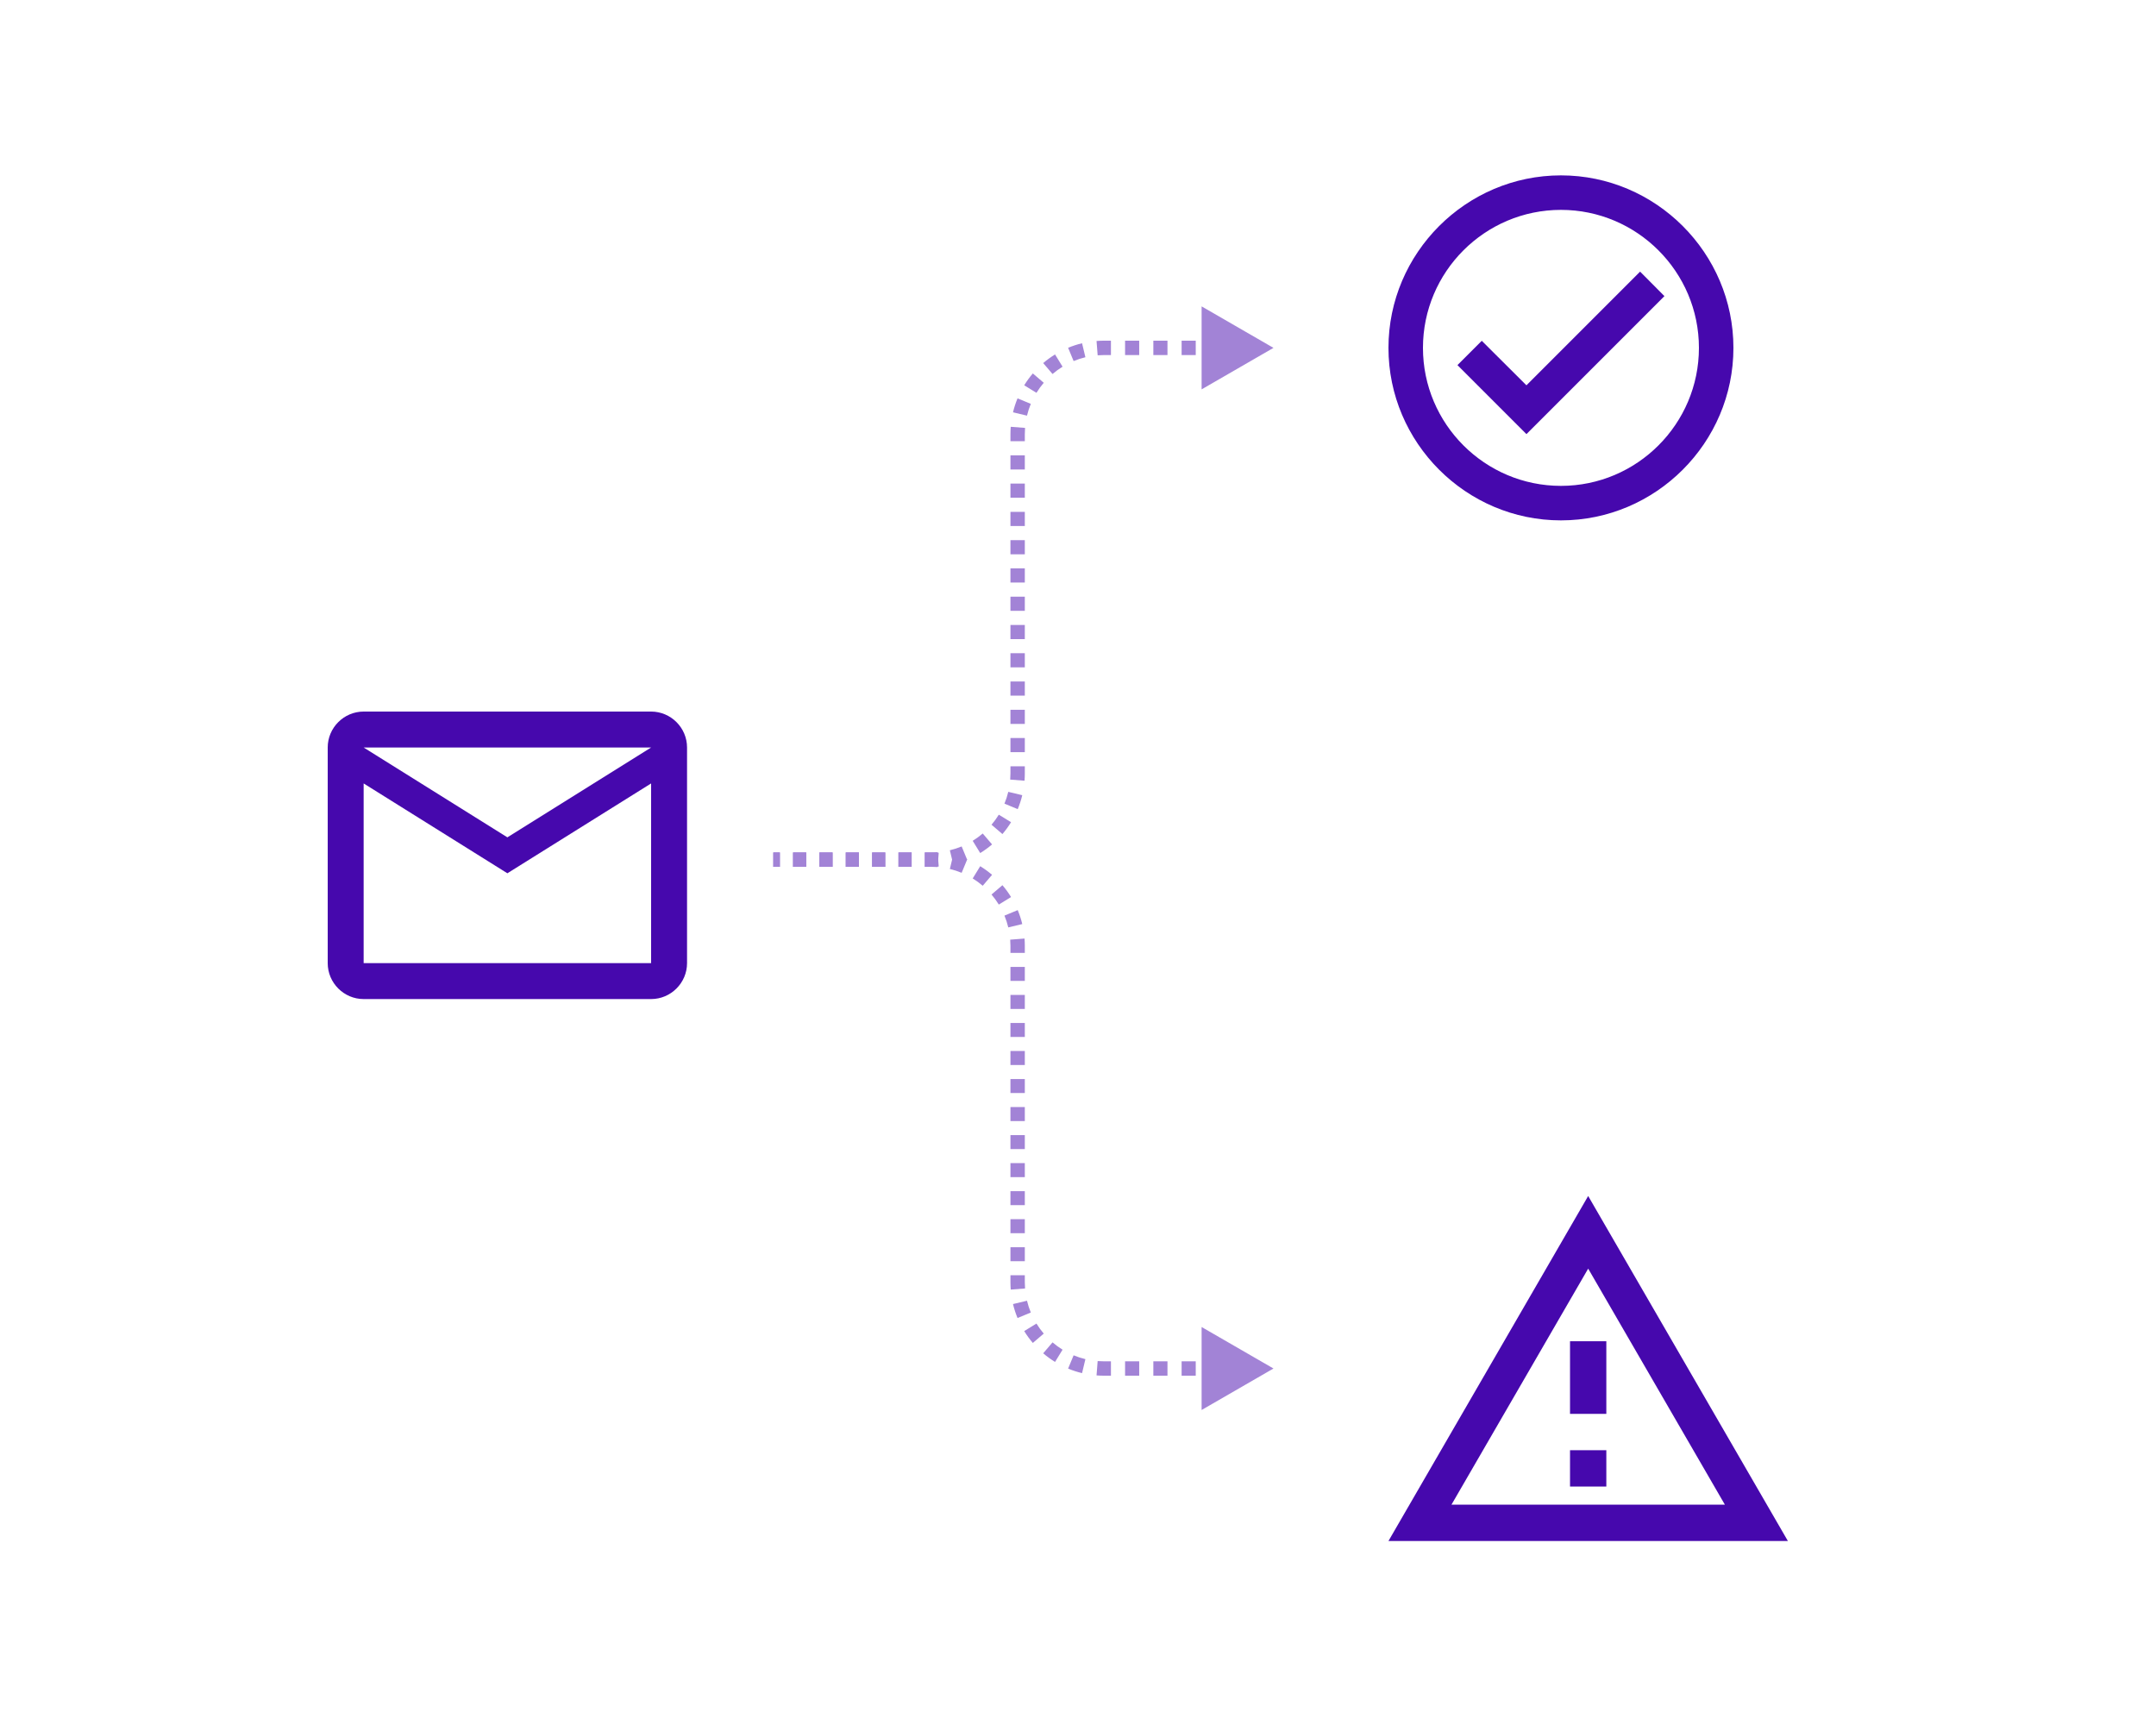 <svg width="750" height="600" viewBox="0 0 750 600" fill="none" xmlns="http://www.w3.org/2000/svg">
<rect width="750" height="600" fill="white"/>
<path d="M114 260C114 253.125 119.625 247.5 126.5 247.5H226.5C233.375 247.5 239 253.125 239 260V335C239 341.875 233.375 347.5 226.5 347.5H126.5C119.625 347.5 114 341.875 114 335V260ZM126.5 260L176.5 291.25L226.5 260H126.5ZM126.5 335H226.5V272.5L176.5 303.75L126.5 272.5V335Z" fill="#4608AD"/>
<path d="M552.474 416L483 536H621.947L552.474 416ZM552.474 441.263L600.032 523.368H504.916L552.474 441.263ZM546.158 466.526V491.789H558.789V466.526H546.158ZM546.158 504.421V517.053H558.789V504.421" fill="#4608AD"/>
<path d="M543 61C510 61 483 88 483 121C483 154 510 181 543 181C576 181 603 154 603 121C603 88 576 61 543 61ZM543 169C516.54 169 495 147.46 495 121C495 94.54 516.54 73 543 73C569.46 73 591 94.54 591 121C591 147.46 569.46 169 543 169ZM570.54 94.48L531 134.02L515.46 118.54L507 127L531 151L579 103L570.54 94.48Z" fill="#4608AD"/>
<path d="M443 476L418 461.566V490.434L443 476ZM269 301.5H271.292V296.5H269V301.5ZM275.875 301.5H280.458V296.5H275.875V301.5ZM285.042 301.5H289.625V296.5H285.042V301.5ZM294.208 301.5H298.792V296.5H294.208V301.5ZM303.375 301.5H307.958V296.5H303.375V301.5ZM312.542 301.5H317.125V296.5H312.542V301.5ZM321.708 301.5H324V296.5H321.708V301.5ZM324 301.5C324.728 301.5 325.449 301.528 326.162 301.584L326.55 296.599C325.708 296.533 324.858 296.5 324 296.5V301.5ZM330.425 302.254C331.837 302.592 333.207 303.039 334.526 303.586L336.441 298.967C334.881 298.32 333.26 297.791 331.588 297.391L330.425 302.254ZM338.369 305.547C339.599 306.303 340.766 307.153 341.859 308.088L345.108 304.287C343.818 303.184 342.439 302.18 340.985 301.287L338.369 305.547ZM344.912 311.141C345.847 312.234 346.697 313.401 347.453 314.631L351.713 312.015C350.82 310.561 349.816 309.182 348.713 307.892L344.912 311.141ZM349.414 318.474C349.961 319.793 350.408 321.163 350.746 322.575L355.609 321.412C355.209 319.74 354.68 318.119 354.033 316.559L349.414 318.474ZM351.416 326.838C351.472 327.551 351.5 328.272 351.5 329H356.5C356.5 328.142 356.467 327.292 356.401 326.45L351.416 326.838ZM351.5 329V331.438H356.5V329H351.5ZM351.5 336.313V341.188H356.5V336.313H351.5ZM351.5 346.063V350.938H356.5V346.063H351.5ZM351.5 355.813V360.688H356.5V355.813H351.5ZM351.5 365.563V370.438H356.5V365.563H351.5ZM351.5 375.313V380.188H356.5V375.313H351.5ZM351.5 385.063V389.937H356.5V385.063H351.5ZM351.5 394.813V399.688H356.5V394.813H351.5ZM351.5 404.562V409.438H356.5V404.562H351.5ZM351.5 414.313V419.187H356.5V414.313H351.5ZM351.5 424.063V428.938H356.5V424.063H351.5ZM351.5 433.812V438.688H356.5V433.812H351.5ZM351.5 443.563V446H356.5V443.563H351.5ZM351.5 446C351.5 446.858 351.533 447.708 351.599 448.55L356.584 448.162C356.528 447.449 356.5 446.728 356.5 446H351.5ZM352.391 453.588C352.791 455.26 353.32 456.881 353.967 458.441L358.586 456.526C358.039 455.207 357.592 453.837 357.254 452.425L352.391 453.588ZM356.287 462.985C357.18 464.439 358.184 465.818 359.287 467.108L363.088 463.859C362.153 462.766 361.303 461.599 360.547 460.369L356.287 462.985ZM362.892 470.713C364.182 471.816 365.561 472.82 367.015 473.713L369.631 469.453C368.401 468.697 367.234 467.847 366.141 466.912L362.892 470.713ZM371.559 476.033C373.119 476.68 374.74 477.209 376.412 477.609L377.575 472.746C376.163 472.408 374.793 471.961 373.474 471.414L371.559 476.033ZM381.45 478.401C382.292 478.467 383.142 478.5 384 478.5V473.5C383.272 473.5 382.551 473.472 381.838 473.416L381.45 478.401ZM384 478.5H386.458V473.5H384V478.5ZM391.375 478.5H396.292V473.5H391.375V478.5ZM401.208 478.5H406.125V473.5H401.208V478.5ZM411.042 478.5H415.958V473.5H411.042V478.5ZM420.875 478.5H425.792V473.5H420.875V478.5ZM430.708 478.5H435.625V473.5H430.708V478.5Z" fill="#A283D6"/>
<path d="M443 121L418 106.566V135.434L443 121ZM269 301.5H271.292V296.5H269V301.5ZM275.875 301.5H280.458V296.5H275.875V301.5ZM285.042 301.5H289.625V296.5H285.042V301.5ZM294.208 301.5H298.792V296.5H294.208V301.5ZM303.375 301.5H307.958V296.5H303.375V301.5ZM312.542 301.5H317.125V296.5H312.542V301.5ZM321.708 301.5H324V296.5H321.708V301.5ZM324 301.5C324.858 301.5 325.708 301.467 326.55 301.401L326.162 296.416C325.449 296.472 324.728 296.5 324 296.5V301.5ZM331.588 300.609C333.26 300.209 334.881 299.68 336.441 299.033L334.526 294.414C333.207 294.961 331.837 295.408 330.425 295.746L331.588 300.609ZM340.985 296.713C342.439 295.82 343.818 294.816 345.108 293.713L341.859 289.912C340.766 290.847 339.599 291.697 338.369 292.453L340.985 296.713ZM348.713 290.108C349.816 288.818 350.82 287.439 351.713 285.985L347.453 283.369C346.697 284.599 345.847 285.766 344.912 286.859L348.713 290.108ZM354.033 281.441C354.68 279.881 355.209 278.26 355.609 276.588L350.746 275.425C350.408 276.837 349.961 278.207 349.414 279.526L354.033 281.441ZM356.401 271.55C356.467 270.708 356.5 269.858 356.5 269H351.5C351.5 269.728 351.472 270.449 351.416 271.162L356.401 271.55ZM356.5 269V266.542H351.5V269H356.5ZM356.5 261.625V256.708H351.5V261.625H356.5ZM356.5 251.792V246.875H351.5V251.792H356.5ZM356.5 241.958V237.042H351.5V241.958H356.5ZM356.5 232.125V227.208H351.5V232.125H356.5ZM356.5 222.292V217.375H351.5V222.292H356.5ZM356.5 212.458V207.542H351.5V212.458H356.5ZM356.5 202.625V197.708H351.5V202.625H356.5ZM356.5 192.792V187.875H351.5V192.792H356.5ZM356.5 182.958V178.042H351.5V182.958H356.5ZM356.5 173.125V168.208H351.5V173.125H356.5ZM356.5 163.292V158.375H351.5V163.292H356.5ZM356.5 153.458V151H351.5V153.458H356.5ZM356.5 151C356.5 150.272 356.528 149.551 356.584 148.838L351.599 148.45C351.533 149.292 351.5 150.142 351.5 151H356.5ZM357.254 144.575C357.592 143.163 358.039 141.793 358.586 140.474L353.967 138.559C353.32 140.119 352.791 141.74 352.391 143.412L357.254 144.575ZM360.547 136.631C361.303 135.401 362.153 134.234 363.088 133.141L359.287 129.892C358.184 131.182 357.18 132.561 356.287 134.015L360.547 136.631ZM366.141 130.088C367.234 129.153 368.401 128.303 369.631 127.547L367.015 123.287C365.561 124.18 364.182 125.184 362.892 126.287L366.141 130.088ZM373.474 125.586C374.793 125.039 376.163 124.592 377.575 124.254L376.412 119.391C374.74 119.791 373.119 120.32 371.559 120.967L373.474 125.586ZM381.838 123.584C382.551 123.528 383.272 123.5 384 123.5V118.5C383.142 118.5 382.292 118.533 381.45 118.599L381.838 123.584ZM384 123.5H386.458V118.5H384V123.5ZM391.375 123.5H396.292V118.5H391.375V123.5ZM401.208 123.5H406.125V118.5H401.208V123.5ZM411.042 123.5H415.958V118.5H411.042V123.5ZM420.875 123.5H425.792V118.5H420.875V123.5ZM430.708 123.5H435.625V118.5H430.708V123.5Z" fill="#A283D6"/>
</svg>
